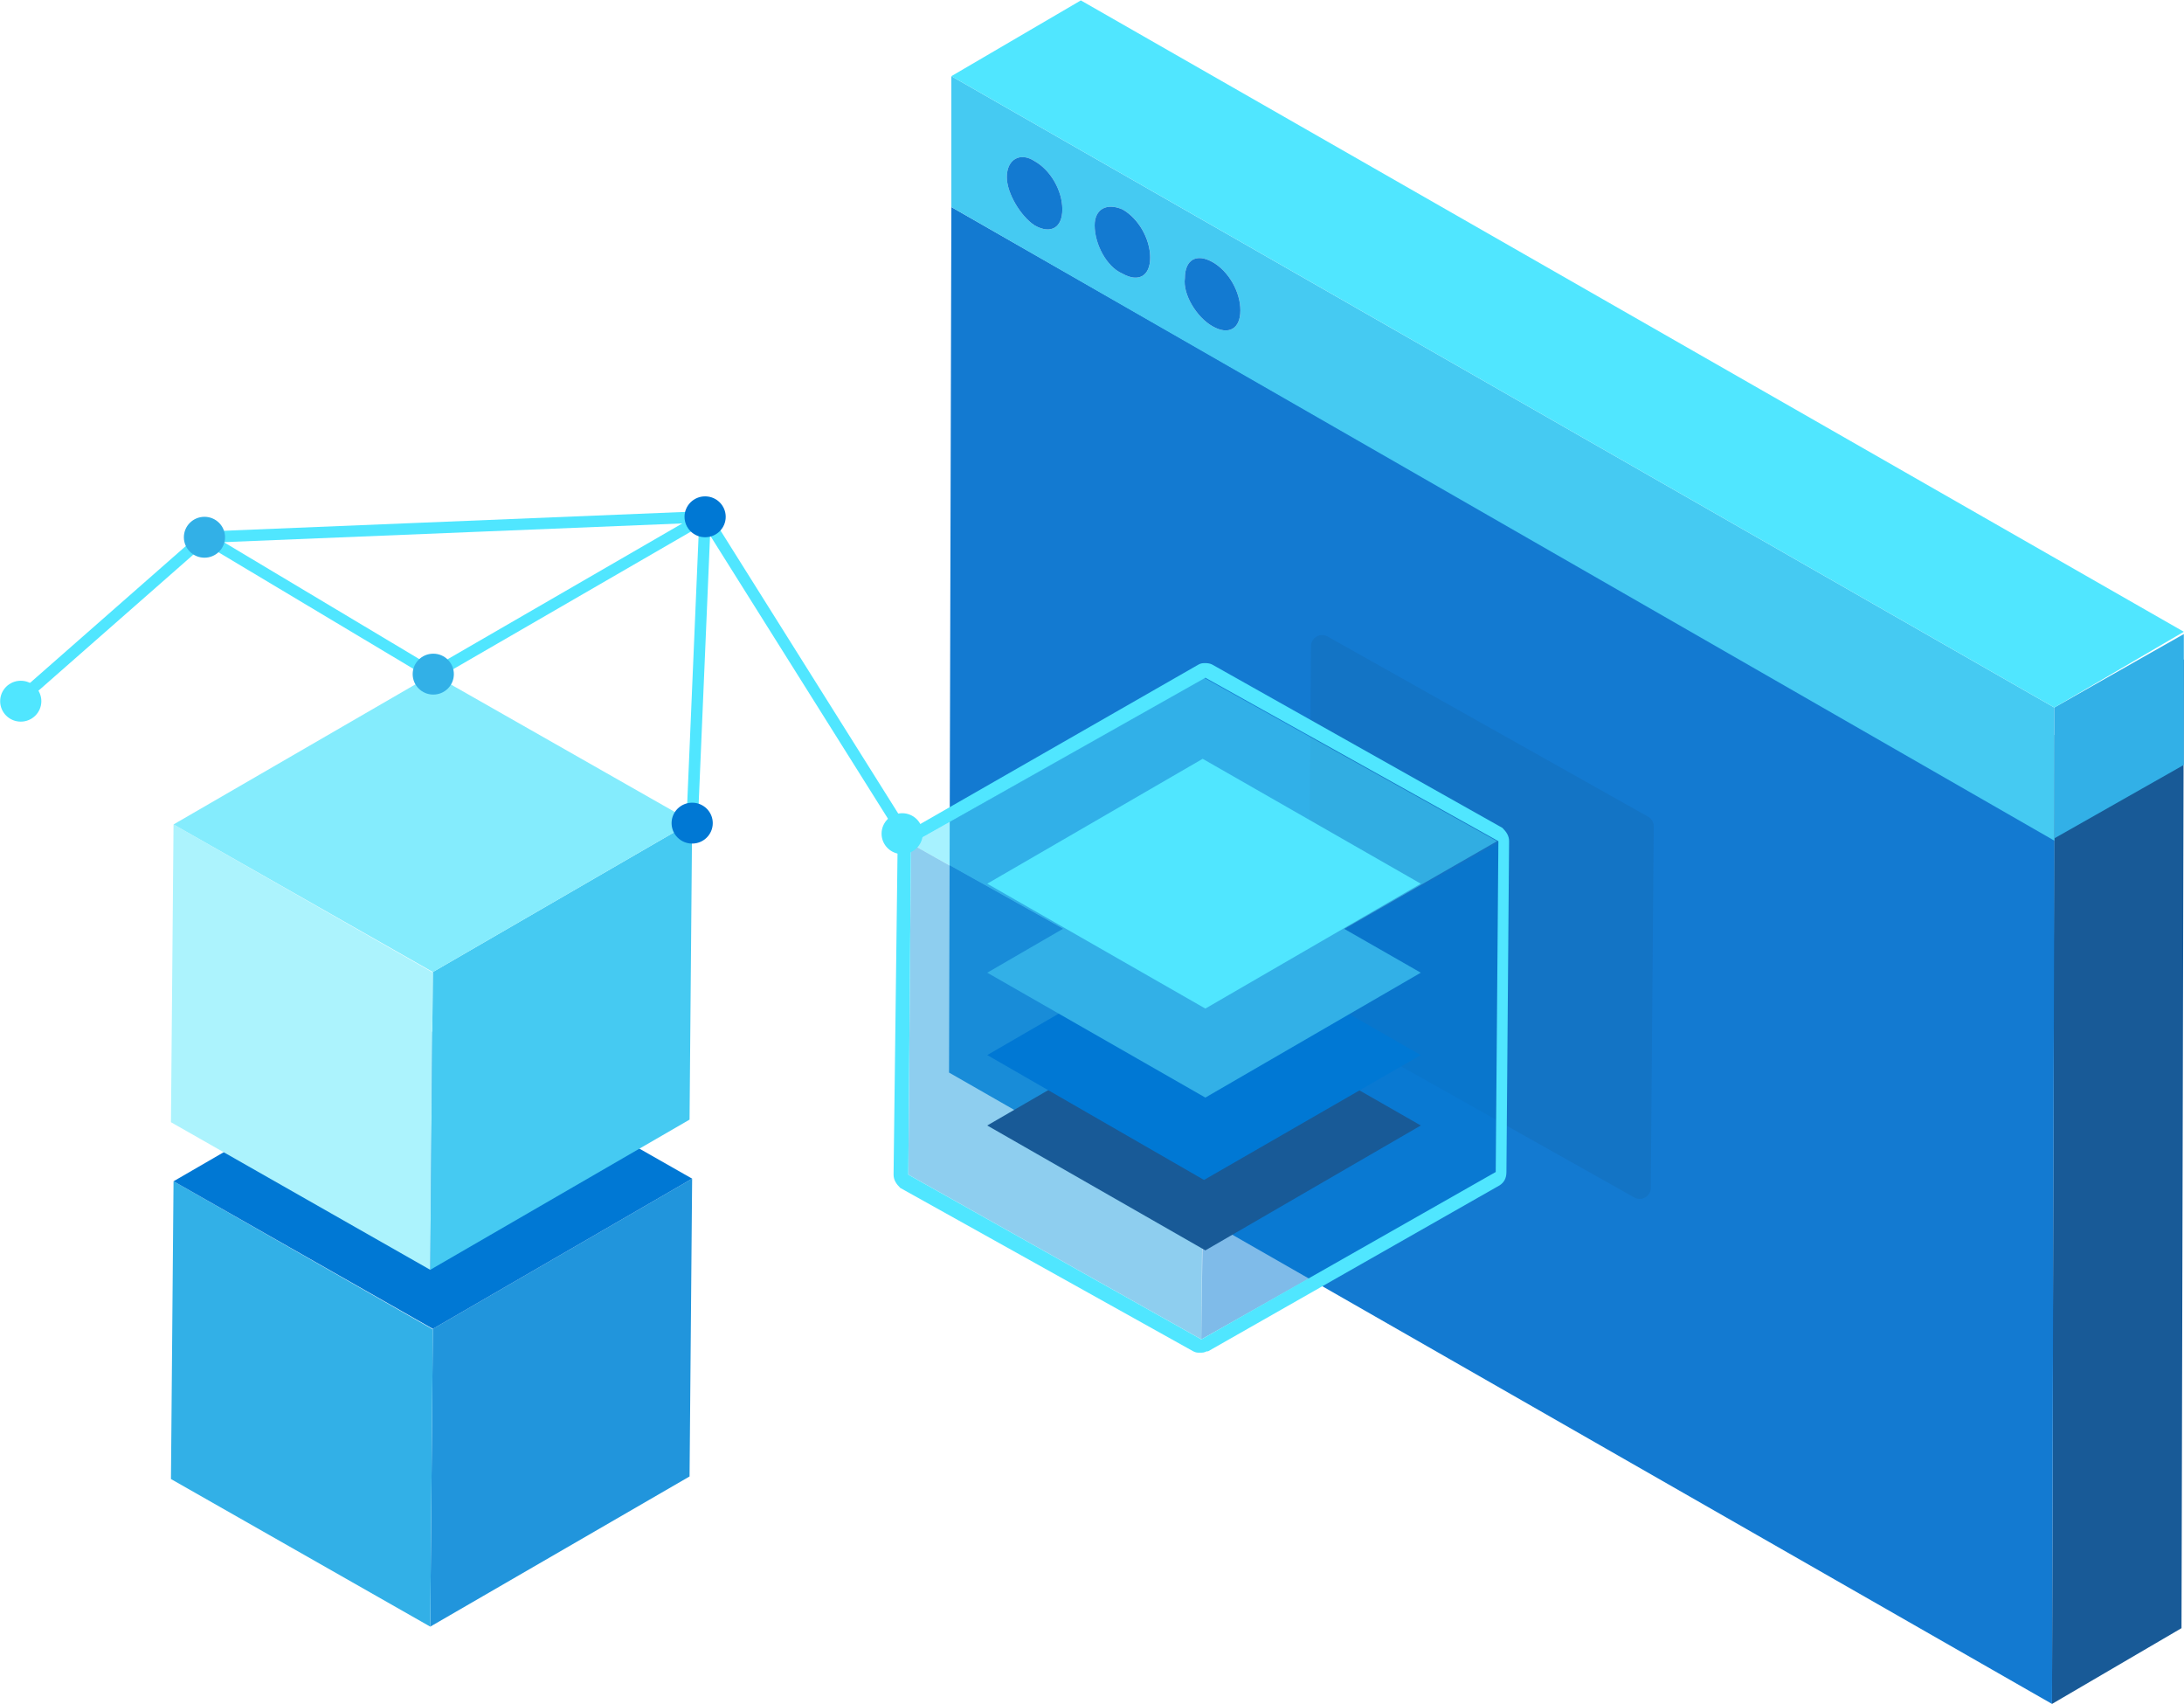 <svg width="514" height="401" viewBox="0 0 514 401" fill="none" xmlns="http://www.w3.org/2000/svg">
<g clip-path="url(#clip0_494_138)">
<path d="M483.484 172.95L513.961 155.125L513.414 383.077L482.938 400.902L483.484 172.95Z" fill="#185A97"/>
<path d="M482.939 400.902L223.355 252.357L223.902 48.714L483.485 197.262L482.939 400.902Z" fill="#137AD1"/>
<path d="M223.898 17.92V48.714L483.487 197.791V166.477L223.898 17.92ZM243.49 53.026C240.226 50.886 236.958 45.473 236.958 41.682C236.958 37.37 240.223 35.748 243.49 37.92C247.31 40.06 250.023 44.923 250.023 49.267C250.023 53.576 247.312 55.195 243.49 53.026ZM264.164 64.37C260.375 62.748 257.632 57.367 257.632 53.023C257.632 49.261 260.375 47.642 264.164 49.261C267.984 51.401 270.697 56.264 270.697 60.608C270.694 64.92 267.984 66.541 264.164 64.37ZM285.39 76.785C281.6 74.645 278.336 69.232 278.858 65.47C278.858 61.129 281.568 59.507 285.39 61.679C289.212 63.851 291.923 68.714 291.923 73.026C291.923 77.335 289.212 78.957 285.39 76.785Z" fill="#45CAF2"/>
<path d="M250.02 49.262C250.02 53.574 247.31 55.196 243.488 53.024C240.223 50.884 236.955 45.471 236.955 41.68C236.955 37.368 240.22 35.746 243.488 37.918C247.31 40.056 250.02 44.918 250.02 49.262Z" fill="#137AD1"/>
<path d="M270.69 60.607C270.69 64.919 267.979 66.541 264.157 64.369C260.368 62.747 257.625 57.366 257.625 53.022C257.625 49.261 260.368 47.642 264.157 49.261C267.979 51.403 270.69 56.266 270.69 60.607Z" fill="#137AD1"/>
<path d="M291.921 73.021C291.921 77.333 289.21 78.955 285.388 76.783C281.599 74.643 278.334 69.23 278.856 65.468C278.856 61.127 281.566 59.505 285.388 61.677C289.21 63.849 291.921 68.712 291.921 73.021Z" fill="#137AD1"/>
<path d="M483.484 166.466L513.958 149.18V179.971L483.484 197.254V166.466Z" fill="#32B0E7"/>
<path d="M223.898 17.922L254.375 0.097L513.959 148.645L483.485 166.471L223.898 17.922Z" fill="#50E6FF"/>
<path opacity="0.2" d="M308.547 151.999L307.858 237.069C307.849 238.01 308.355 238.881 309.182 239.343L384.616 281.736C386.349 282.711 388.497 281.48 388.513 279.5L389.202 194.43C389.21 193.489 388.704 192.618 387.878 192.154L312.444 149.757C310.708 148.793 308.56 150.025 308.547 151.999Z" fill="#185A97"/>
<path opacity="0.5" d="M214.395 198.537L283.363 159.462L352.332 197.912L283.676 237.3L214.395 198.537Z" fill="#50E6FF"/>
<path opacity="0.5" d="M283.676 237.3L282.729 315.136L352.012 276.061L352.639 198.225L283.676 237.3Z" fill="#0078D4"/>
<path opacity="0.5" d="M214.397 198.535L213.77 276.371L282.738 315.131L283.366 237.295L214.397 198.535Z" fill="#1E9FE0"/>
<path d="M283.677 159.464L352.645 197.914L352.018 275.749L282.734 315.137L213.766 276.375L214.393 198.539L283.677 159.464ZM283.677 156.025C283.049 156.025 282.732 156.025 282.102 156.338L212.821 196.036C211.873 196.661 211.246 197.599 211.246 199.162C211.246 199.162 211.246 199.162 211.246 199.474L210.299 276.369C210.299 277.622 210.929 278.557 211.873 279.495L280.842 317.945C281.469 318.258 281.787 318.258 282.417 318.258C283.044 318.258 283.362 318.258 283.989 317.945C283.989 317.945 283.989 317.945 284.304 317.945L352.96 278.873C353.905 278.247 354.535 277.31 354.535 275.747L355.162 197.911C355.162 196.658 354.535 195.723 353.588 194.785L285.248 156.335C284.624 156.025 283.994 156.025 283.677 156.025Z" fill="#50E6FF"/>
<path d="M334.381 264.808L283.677 294.191L232.344 264.808L283.048 235.425L334.381 264.808Z" fill="#185A97"/>
<path d="M334.38 248.239L283.364 277.622L232.348 248.239L283.052 218.856L334.38 248.239Z" fill="#0078D4"/>
<path d="M334.381 228.859L283.677 258.242L232.344 228.859L283.048 199.477L334.381 228.859Z" fill="#32B0E7"/>
<path d="M334.381 207.916L283.677 237.299L232.344 207.916L283.048 178.533L334.381 207.916Z" fill="#50E6FF"/>
<path d="M101.868 312.658L101.256 382.721L162.286 347.384L162.893 277.321L101.868 312.658Z" fill="#2195DC"/>
<path d="M101.869 312.656L101.534 312.732L101.664 312.656L40.842 277.929L40.234 347.99L101.259 382.719L101.869 312.656Z" fill="#32B0E7"/>
<path d="M40.846 277.931L101.875 242.594L162.9 277.321L101.875 312.657L40.846 277.931Z" fill="#0078D4"/>
<path d="M101.866 228.7L101.254 298.763L162.284 263.426L162.891 193.363L101.866 228.7Z" fill="#45CAF2"/>
<path d="M101.867 228.701L101.611 228.732L101.664 228.701L40.842 193.975L40.234 264.035L101.259 298.764L101.867 228.701Z" fill="#ACF3FD"/>
<path d="M40.846 193.976L101.875 158.64L162.9 193.366L101.875 228.703L40.846 193.976Z" fill="#84ECFD"/>
<path fill-rule="evenodd" clip-rule="evenodd" d="M166.404 119.781L213.468 194.713L211.181 196.129L165.501 123.401L101.961 160.16L48.273 128.058L5.778 165.378L3.992 163.374L47.969 124.752L101.984 157.049L166.404 119.781Z" fill="#50E6FF"/>
<path fill-rule="evenodd" clip-rule="evenodd" d="M167.36 120.194L164.245 193.415L161.552 193.302L164.543 122.987L48.175 127.741L48.065 125.068L167.36 120.194Z" fill="#50E6FF"/>
<path d="M101.971 163.421C104.648 163.421 106.816 161.267 106.816 158.611C106.816 155.954 104.648 153.8 101.971 153.8C99.293 153.8 97.123 155.954 97.123 158.611C97.123 161.267 99.293 163.421 101.971 163.421Z" fill="#32B0E7"/>
<path d="M48.121 131.216C50.798 131.216 52.966 129.062 52.966 126.406C52.966 123.749 50.798 121.595 48.121 121.595C45.444 121.595 43.273 123.749 43.273 126.406C43.273 129.062 45.444 131.216 48.121 131.216Z" fill="#32B0E7"/>
<path d="M165.949 126.405C168.624 126.405 170.794 124.251 170.794 121.596C170.794 118.938 168.624 116.784 165.949 116.784C163.272 116.784 161.102 118.938 161.102 121.596C161.102 124.251 163.272 126.405 165.949 126.405Z" fill="#0078D4"/>
<path d="M162.902 198.478C165.577 198.478 167.747 196.324 167.747 193.669C167.747 191.011 165.577 188.857 162.902 188.857C160.225 188.857 158.055 191.011 158.055 193.669C158.055 196.324 160.225 198.478 162.902 198.478Z" fill="#0078D4"/>
<path d="M4.885 169.786C7.562 169.786 9.73 167.632 9.73 164.977C9.73 162.322 7.562 160.167 4.885 160.167C2.207 160.167 0.037 162.322 0.037 164.977C0.037 167.632 2.207 169.786 4.885 169.786Z" fill="#50E6FF"/>
<path d="M212.322 200.951C215 200.951 217.167 198.797 217.167 196.142C217.167 193.487 215 191.333 212.322 191.333C209.645 191.333 207.475 193.487 207.475 196.142C207.475 198.797 209.645 200.951 212.322 200.951Z" fill="#50E6FF"/>
</g>
<defs>
<clipPath id="clip0_494_138">
<rect width="514" height="401" fill="white"/>
</clipPath>
</defs>
</svg>
